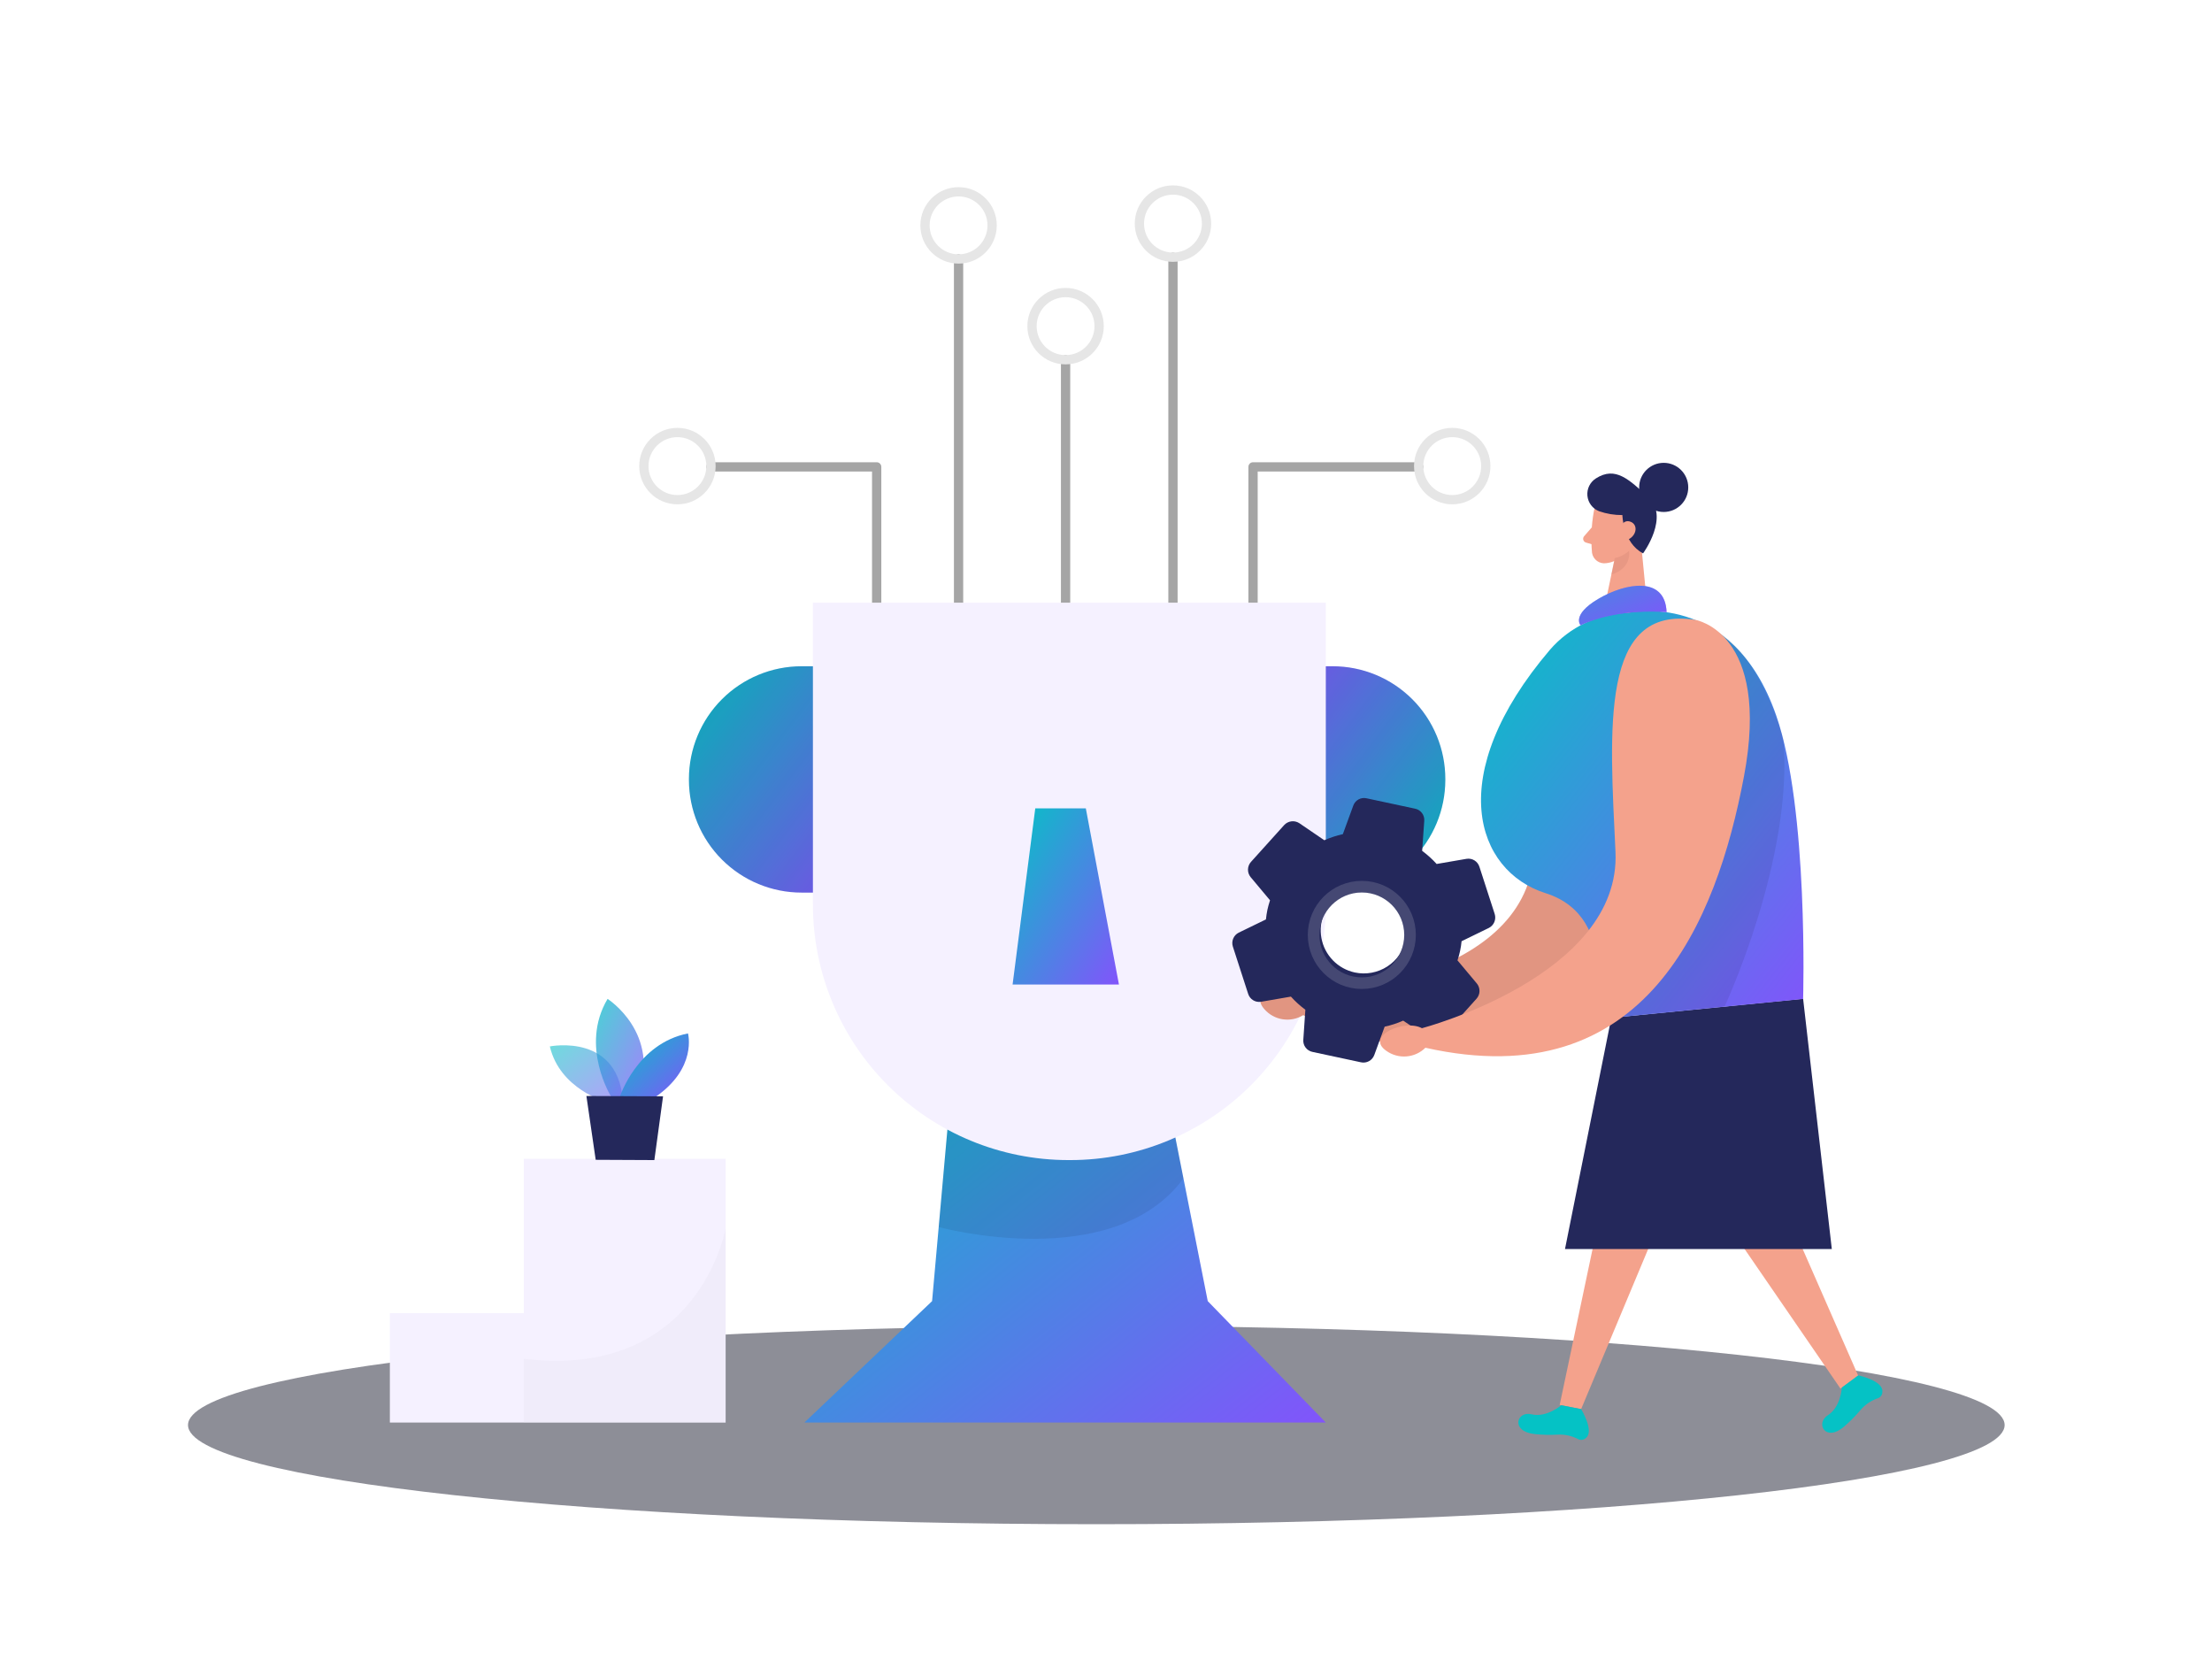<svg width="968" height="730" viewBox="0 0 968 730" fill="none" xmlns="http://www.w3.org/2000/svg">
<g opacity="0.45" filter="url(#filter0_f_59_342)">
<path d="M479.765 666.949C699.29 666.949 877.25 647.522 877.25 623.558C877.25 599.593 699.29 580.166 479.765 580.166C260.24 580.166 82.28 599.593 82.28 623.558C82.28 647.522 260.24 666.949 479.765 666.949Z" fill="#030418"/>
</g>
<path d="M724.814 538.058L691.926 616.584L682.537 614.768L699.864 532.634L724.814 538.058Z" fill="#F4A28C"/>
<path d="M683.239 614.889C683.239 614.889 676.777 620.458 670.219 618.86C663.661 617.262 660.878 626.439 671.719 627.529C675.088 627.879 678.479 627.952 681.859 627.747C684.966 627.627 688.048 628.337 690.789 629.805C691.333 630.044 691.937 630.112 692.521 629.999C693.104 629.887 693.64 629.599 694.056 629.175C697.783 626.197 691.926 616.584 691.926 616.584L683.239 614.889Z" fill="#05C2C5"/>
<path d="M779.046 524.111L813.217 602.056L805.424 607.625L757.896 538.445L779.046 524.111Z" fill="#F4A28C"/>
<path d="M806.005 607.141C806.005 607.141 805.594 615.664 799.907 619.248C794.22 622.831 798.939 631.355 807.167 624.09C809.744 621.872 812.132 619.442 814.306 616.826C816.36 614.489 819 612.742 821.953 611.765C822.501 611.535 822.966 611.142 823.286 610.641C823.606 610.139 823.766 609.551 823.744 608.957C824.155 604.114 813.168 601.813 813.168 601.813L806.005 607.141Z" fill="#05C2C5"/>
<path d="M548.348 291.535V204.291H620.827" stroke="#A5A5A5" stroke-width="4.06" stroke-linecap="round" stroke-linejoin="round"/>
<path d="M635.516 218.65C643.629 218.65 650.206 212.07 650.206 203.952C650.206 195.835 643.629 189.254 635.516 189.254C627.404 189.254 620.827 195.835 620.827 203.952C620.827 212.07 627.404 218.65 635.516 218.65Z" stroke="#E6E6E6" stroke-width="4.06" stroke-linecap="round" stroke-linejoin="round"/>
<path d="M513.306 281.219V112.568" stroke="#A5A5A5" stroke-width="4.06" stroke-linecap="round" stroke-linejoin="round"/>
<path d="M513.306 112.544C521.419 112.544 527.996 105.964 527.996 97.846C527.996 89.729 521.419 83.148 513.306 83.148C505.194 83.148 498.617 89.729 498.617 97.846C498.617 105.964 505.194 112.544 513.306 112.544Z" stroke="#E6E6E6" stroke-width="4.06" stroke-linecap="round" stroke-linejoin="round"/>
<path d="M466.31 326.088V157.437" stroke="#A5A5A5" stroke-width="4.06" stroke-linecap="round" stroke-linejoin="round"/>
<path d="M466.31 157.413C474.423 157.413 480.999 150.832 480.999 142.715C480.999 134.598 474.423 128.017 466.31 128.017C458.197 128.017 451.62 134.598 451.62 142.715C451.62 150.832 458.197 157.413 466.31 157.413Z" stroke="#E6E6E6" stroke-width="4.06" stroke-linecap="round" stroke-linejoin="round"/>
<path d="M419.483 281.97V113.319" stroke="#A5A5A5" stroke-width="4.06" stroke-linecap="round" stroke-linejoin="round"/>
<path d="M383.643 291.535V204.291H311.139" stroke="#A5A5A5" stroke-width="4.06" stroke-linecap="round" stroke-linejoin="round"/>
<path d="M419.217 442.606L407.891 569.342L352.013 622.468H580.195L528.528 569.342L503.433 442.606H419.217Z" fill="url(#paint0_linear_59_342)"/>
<path d="M350.779 291.535H375.802V390.57H350.779C337.705 390.57 325.167 385.373 315.922 376.123C306.677 366.873 301.484 354.328 301.484 341.246V340.786C301.503 327.717 306.705 315.19 315.947 305.956C325.19 296.721 337.718 291.535 350.779 291.535V291.535Z" fill="url(#paint1_linear_59_342)"/>
<path d="M583.196 390.57H558.173V291.535H583.196C589.669 291.535 596.08 292.81 602.06 295.289C608.041 297.768 613.475 301.401 618.053 305.981C622.63 310.561 626.262 315.999 628.739 321.983C631.216 327.967 632.491 334.381 632.491 340.859V341.319C632.472 354.388 627.27 366.915 618.027 376.149C608.785 385.383 596.257 390.57 583.196 390.57V390.57Z" fill="url(#paint2_linear_59_342)"/>
<path opacity="0.08" d="M350.779 291.535H375.802V390.57H350.779C337.705 390.57 325.167 385.373 315.922 376.123C306.677 366.873 301.484 354.328 301.484 341.246V340.786C301.503 327.717 306.705 315.19 315.947 305.956C325.19 296.721 337.718 291.535 350.779 291.535V291.535Z" fill="black"/>
<path opacity="0.08" d="M583.196 390.57H558.173V291.535H583.196C589.669 291.535 596.08 292.81 602.06 295.289C608.041 297.768 613.475 301.401 618.053 305.981C622.63 310.561 626.262 315.999 628.739 321.983C631.216 327.967 632.491 334.381 632.491 340.859V341.319C632.472 354.388 627.27 366.915 618.027 376.149C608.785 385.383 596.257 390.57 583.196 390.57V390.57Z" fill="black"/>
<path opacity="0.08" d="M414.594 494.279L410.795 536.92C410.795 536.92 486.977 557.744 517.88 515.636L514.347 497.766L414.594 494.279Z" fill="black"/>
<path d="M355.74 263.713H580.195V395.752C580.195 425.421 568.416 453.876 547.448 474.855C526.481 495.835 498.043 507.621 468.391 507.621H467.544C437.892 507.621 409.454 495.835 388.487 474.855C367.519 453.876 355.74 425.421 355.74 395.752V263.713Z" fill="#F5F1FF"/>
<path d="M453.048 353.716L443.126 430.79H489.663L475.167 353.716H453.048Z" fill="url(#paint3_linear_59_342)"/>
<path d="M296.45 218.65C304.563 218.65 311.139 212.07 311.139 203.952C311.139 195.835 304.563 189.254 296.45 189.254C288.337 189.254 281.761 195.835 281.761 203.952C281.761 212.07 288.337 218.65 296.45 218.65Z" stroke="#E6E6E6" stroke-width="4.06" stroke-linecap="round" stroke-linejoin="round"/>
<path d="M419.483 113.319C427.596 113.319 434.172 106.739 434.172 98.621C434.172 90.504 427.596 83.923 419.483 83.923C411.37 83.923 404.793 90.504 404.793 98.621C404.793 106.739 411.37 113.319 419.483 113.319Z" stroke="#E6E6E6" stroke-width="4.06" stroke-linecap="round" stroke-linejoin="round"/>
<path d="M317.552 507.064H229.222V622.492H317.552V507.064Z" fill="#F5F1FF"/>
<path opacity="0.58" d="M265.111 482.099C265.111 482.099 245.001 476.603 240.621 457.885C240.621 457.885 271.79 451.589 272.661 483.77L265.111 482.099Z" fill="url(#paint4_linear_59_342)"/>
<path opacity="0.73" d="M267.579 480.114C267.579 480.114 253.519 457.861 265.885 437.085C265.885 437.085 289.577 452.146 279.05 480.162L267.579 480.114Z" fill="url(#paint5_linear_59_342)"/>
<path d="M271.185 480.114C271.185 480.114 278.615 456.65 301.072 452.195C301.072 452.195 305.283 467.45 286.552 480.186L271.185 480.114Z" fill="url(#paint6_linear_59_342)"/>
<path d="M256.617 479.581L260.682 507.5L286.359 507.621L290.158 479.726L256.617 479.581Z" fill="#24285B"/>
<path opacity="0.02" d="M317.552 537.525C317.552 537.525 305.961 603.799 229.222 594.573V622.468H317.552V537.525Z" fill="black"/>
<path d="M727.525 288.411C727.525 288.411 758.67 301.075 732.824 360.012C706.979 418.949 659.353 486.942 570.297 444.204C567.624 445.841 564.458 446.48 561.36 446.011C558.261 445.541 555.427 443.993 553.357 441.638C545.686 433.138 564.417 429.845 570.781 435.511C570.781 435.511 660.95 432.799 670.582 379.383C680.214 325.967 688.296 272.527 727.525 288.411Z" fill="#F4A28C"/>
<path opacity="0.08" d="M727.525 288.411C727.525 288.411 758.67 301.075 732.824 360.012C706.979 418.949 659.353 486.942 570.297 444.204C567.624 445.841 564.458 446.48 561.36 446.011C558.261 445.541 555.427 443.993 553.357 441.638C545.686 433.138 564.417 429.845 570.781 435.511C570.781 435.511 660.95 432.799 670.582 379.383C680.214 325.967 688.296 272.527 727.525 288.411Z" fill="black"/>
<path d="M697.444 224.002C696.402 229.915 696.15 235.94 696.694 241.92C696.925 243.345 697.713 244.62 698.884 245.465C700.055 246.309 701.513 246.654 702.937 246.424C705.226 246.173 707.396 245.275 709.192 243.834C710.988 242.393 712.336 240.469 713.077 238.288L717.143 229.159C717.775 227.259 717.802 225.209 717.221 223.292C716.64 221.376 715.48 219.686 713.9 218.457C708.165 213.541 698.291 217.464 697.444 224.002Z" fill="#F4A28C"/>
<path d="M717.699 232.961L721.112 268.192L701.558 268.676L706.809 243.494L717.699 232.961Z" fill="#F4A28C"/>
<path d="M696.597 230.757L693.233 234.632C693.043 234.85 692.91 235.112 692.849 235.395C692.787 235.678 692.797 235.972 692.879 236.25C692.961 236.528 693.112 236.781 693.318 236.984C693.524 237.188 693.778 237.337 694.056 237.416L698.097 238.578L696.597 230.757Z" fill="#F4A28C"/>
<path opacity="0.31" d="M706.64 244.196C708.982 243.724 711.15 242.618 712.908 241C712.908 241 714.384 248.603 705.14 251.412L706.64 244.196Z" fill="#CE8172"/>
<path d="M709.06 232.743C709.06 232.743 709.496 228.602 712.593 229.208C715.691 229.813 715.013 235.794 710.778 235.963L709.06 232.743Z" fill="#F4A28C"/>
<path d="M699.743 223.687C703.033 224.832 706.496 225.406 709.98 225.382C709.98 225.382 710.149 237.489 719.03 242.138C719.03 242.138 730.912 225.987 721.136 217.294C712.98 210.03 707.027 203.783 698.363 209.352C697.109 210.154 696.101 211.287 695.449 212.627C694.798 213.966 694.528 215.459 694.671 216.942C694.814 218.424 695.363 219.839 696.258 221.029C697.153 222.219 698.359 223.139 699.743 223.687V223.687Z" fill="#24285B"/>
<path d="M728.057 224.026C733.991 224.026 738.802 219.212 738.802 213.275C738.802 207.337 733.991 202.524 728.057 202.524C722.123 202.524 717.312 207.337 717.312 213.275C717.312 219.212 722.123 224.026 728.057 224.026Z" fill="#24285B"/>
<path d="M708.745 231.581C708.745 231.581 710.004 226.931 713.585 228.312C717.167 229.692 716.247 235.213 711.165 236.593L708.745 231.581Z" fill="#F4A28C"/>
<path d="M789.065 437.037L801.625 546.557H684.86L705.14 445.342L789.065 437.037Z" fill="#24285B"/>
<path d="M646.309 430.378L637.815 420.232C638.732 417.518 639.333 414.706 639.606 411.854L651.537 406.043C652.618 405.496 653.47 404.582 653.94 403.464C654.41 402.346 654.468 401.097 654.102 399.941L647.422 379.311C647.064 378.138 646.292 377.136 645.25 376.49C644.209 375.845 642.969 375.599 641.76 375.8L628.692 378.051C626.775 375.932 624.651 374.009 622.351 372.313L623.271 359.164C623.366 357.945 623.013 356.733 622.278 355.757C621.542 354.78 620.475 354.106 619.278 353.862L598.006 349.309C596.821 349.042 595.58 349.217 594.515 349.801C593.45 350.386 592.635 351.338 592.222 352.481L587.649 365C584.865 365.619 582.15 366.512 579.541 367.664L568.53 360.157C567.509 359.51 566.292 359.242 565.093 359.401C563.894 359.561 562.79 360.137 561.972 361.029L547.452 377.131C546.633 378.037 546.165 379.208 546.134 380.429C546.103 381.651 546.511 382.843 547.283 383.79L555.777 393.936C555.293 395.461 554.906 396.817 554.64 398.076C554.351 399.477 554.133 400.891 553.986 402.314L542.08 408.101C540.995 408.644 540.14 409.558 539.669 410.677C539.199 411.796 539.144 413.047 539.515 414.203L546.194 434.833C546.548 436.008 547.319 437.014 548.362 437.66C549.405 438.307 550.647 438.55 551.857 438.344L564.925 436.092C566.833 438.212 568.949 440.134 571.241 441.831L570.345 454.979C570.25 456.199 570.603 457.411 571.339 458.387C572.074 459.364 573.141 460.038 574.339 460.282L595.586 464.835C596.774 465.097 598.016 464.921 599.084 464.338C600.152 463.754 600.972 462.804 601.394 461.663L605.944 449.241C608.73 448.644 611.447 447.76 614.051 446.601L625.086 454.011C626.094 454.696 627.317 454.988 628.526 454.832C629.734 454.676 630.843 454.082 631.644 453.163L646.164 436.988C646.967 436.083 647.423 434.921 647.45 433.71C647.476 432.499 647.072 431.318 646.309 430.378V430.378ZM592.9 425.535C589.244 424.753 585.902 422.903 583.297 420.22C580.692 417.537 578.941 414.142 578.265 410.463C577.588 406.784 578.018 402.987 579.499 399.552C580.979 396.117 583.445 393.199 586.583 391.166C589.722 389.134 593.392 388.078 597.13 388.133C600.868 388.188 604.506 389.351 607.584 391.475C610.661 393.598 613.04 396.588 614.42 400.065C615.799 403.541 616.117 407.349 615.333 411.007C614.271 415.903 611.315 420.179 607.112 422.901C602.908 425.624 597.799 426.571 592.9 425.535V425.535Z" fill="#24285B"/>
<path d="M712.666 268.144C712.666 268.144 758.041 257.586 777.304 313.109C791.534 354.079 789.065 437.109 789.065 437.109L696.718 446.238C696.718 446.238 709.98 401.466 676.39 390.836C645.68 381.151 631.523 339.188 678.302 284.295C682.579 279.344 687.849 275.348 693.769 272.566C699.689 269.783 706.127 268.277 712.666 268.144V268.144Z" fill="url(#paint7_linear_59_342)"/>
<path opacity="0.08" d="M709.06 444.906L754.725 440.378C754.725 440.378 784.733 376.139 780.474 323.836C780.474 323.836 772.222 290.566 753.443 277.66C734.664 264.754 724.984 388.052 724.984 388.052L709.06 444.906Z" fill="black"/>
<path d="M741.899 271.243C741.899 271.243 775.102 276.57 763.171 339.817C751.241 403.065 720.192 480.065 623.779 458.466C621.539 460.674 618.591 462.019 615.455 462.262C612.32 462.506 609.2 461.633 606.646 459.798C597.256 453.26 614.777 445.802 622.255 449.919C622.255 449.919 709.496 426.94 706.955 372.724C704.414 318.509 700.082 264.633 741.899 271.243Z" fill="#F4A28C"/>
<path d="M595.949 430.208C607.604 430.208 617.052 420.755 617.052 409.094C617.052 397.432 607.604 387.979 595.949 387.979C584.295 387.979 574.847 397.432 574.847 409.094C574.847 420.755 584.295 430.208 595.949 430.208Z" stroke="#24285B" stroke-width="5.075" stroke-miterlimit="10"/>
<path opacity="0.15" d="M595.949 430.208C607.604 430.208 617.052 420.755 617.052 409.094C617.052 397.432 607.604 387.979 595.949 387.979C584.295 387.979 574.847 397.432 574.847 409.094C574.847 420.755 584.295 430.208 595.949 430.208Z" stroke="white" stroke-width="5.075" stroke-miterlimit="10"/>
<path d="M229.222 574.597H170.61V622.468H229.222V574.597Z" fill="#F5F1FF"/>
<path d="M691.66 273.592C691.66 273.592 687.595 269.064 699.38 262.09C711.165 255.117 728.71 251.799 729.315 267.853C729.315 267.853 708.455 265.722 691.66 273.592Z" fill="#8254FB"/>
<path opacity="0.46" d="M691.66 273.592C691.66 273.592 687.595 269.064 699.38 262.09C711.165 255.117 728.71 251.799 729.315 267.853C729.315 267.853 708.455 265.722 691.66 273.592Z" fill="url(#paint8_linear_59_342)"/>
<defs>
<filter id="filter0_f_59_342" x="72.28" y="570.166" width="814.97" height="106.783" filterUnits="userSpaceOnUse" color-interpolation-filters="sRGB">
<feFlood flood-opacity="0" result="BackgroundImageFix"/>
<feBlend mode="normal" in="SourceGraphic" in2="BackgroundImageFix" result="shape"/>
<feGaussianBlur stdDeviation="5" result="effect1_foregroundBlur_59_342"/>
</filter>
<linearGradient id="paint0_linear_59_342" x1="352.013" y1="442.606" x2="526.9" y2="664.477" gradientUnits="userSpaceOnUse">
<stop stop-color="#05C2C5"/>
<stop offset="1" stop-color="#8254FB"/>
</linearGradient>
<linearGradient id="paint1_linear_59_342" x1="301.484" y1="291.535" x2="396.573" y2="362.891" gradientUnits="userSpaceOnUse">
<stop stop-color="#05C2C5"/>
<stop offset="1" stop-color="#8254FB"/>
</linearGradient>
<linearGradient id="paint2_linear_59_342" x1="632.491" y1="390.57" x2="537.402" y2="319.213" gradientUnits="userSpaceOnUse">
<stop stop-color="#05C2C5"/>
<stop offset="1" stop-color="#8254FB"/>
</linearGradient>
<linearGradient id="paint3_linear_59_342" x1="443.126" y1="353.716" x2="511.333" y2="394.899" gradientUnits="userSpaceOnUse">
<stop stop-color="#05C2C5"/>
<stop offset="1" stop-color="#8254FB"/>
</linearGradient>
<linearGradient id="paint4_linear_59_342" x1="240.621" y1="457.387" x2="266.513" y2="488.833" gradientUnits="userSpaceOnUse">
<stop stop-color="#05C2C5"/>
<stop offset="1" stop-color="#8254FB"/>
</linearGradient>
<linearGradient id="paint5_linear_59_342" x1="260.797" y1="437.085" x2="294.682" y2="453.565" gradientUnits="userSpaceOnUse">
<stop stop-color="#05C2C5"/>
<stop offset="1" stop-color="#8254FB"/>
</linearGradient>
<linearGradient id="paint6_linear_59_342" x1="271.185" y1="452.195" x2="299.09" y2="482.393" gradientUnits="userSpaceOnUse">
<stop stop-color="#05C2C5"/>
<stop offset="1" stop-color="#8254FB"/>
</linearGradient>
<linearGradient id="paint7_linear_59_342" x1="648.109" y1="267.342" x2="822.088" y2="404.584" gradientUnits="userSpaceOnUse">
<stop stop-color="#05C2C5"/>
<stop offset="1" stop-color="#8254FB"/>
</linearGradient>
<linearGradient id="paint8_linear_59_342" x1="690.983" y1="256.312" x2="703.931" y2="285.035" gradientUnits="userSpaceOnUse">
<stop stop-color="#05C2C5"/>
<stop offset="1" stop-color="#8254FB"/>
</linearGradient>
</defs>
</svg>
